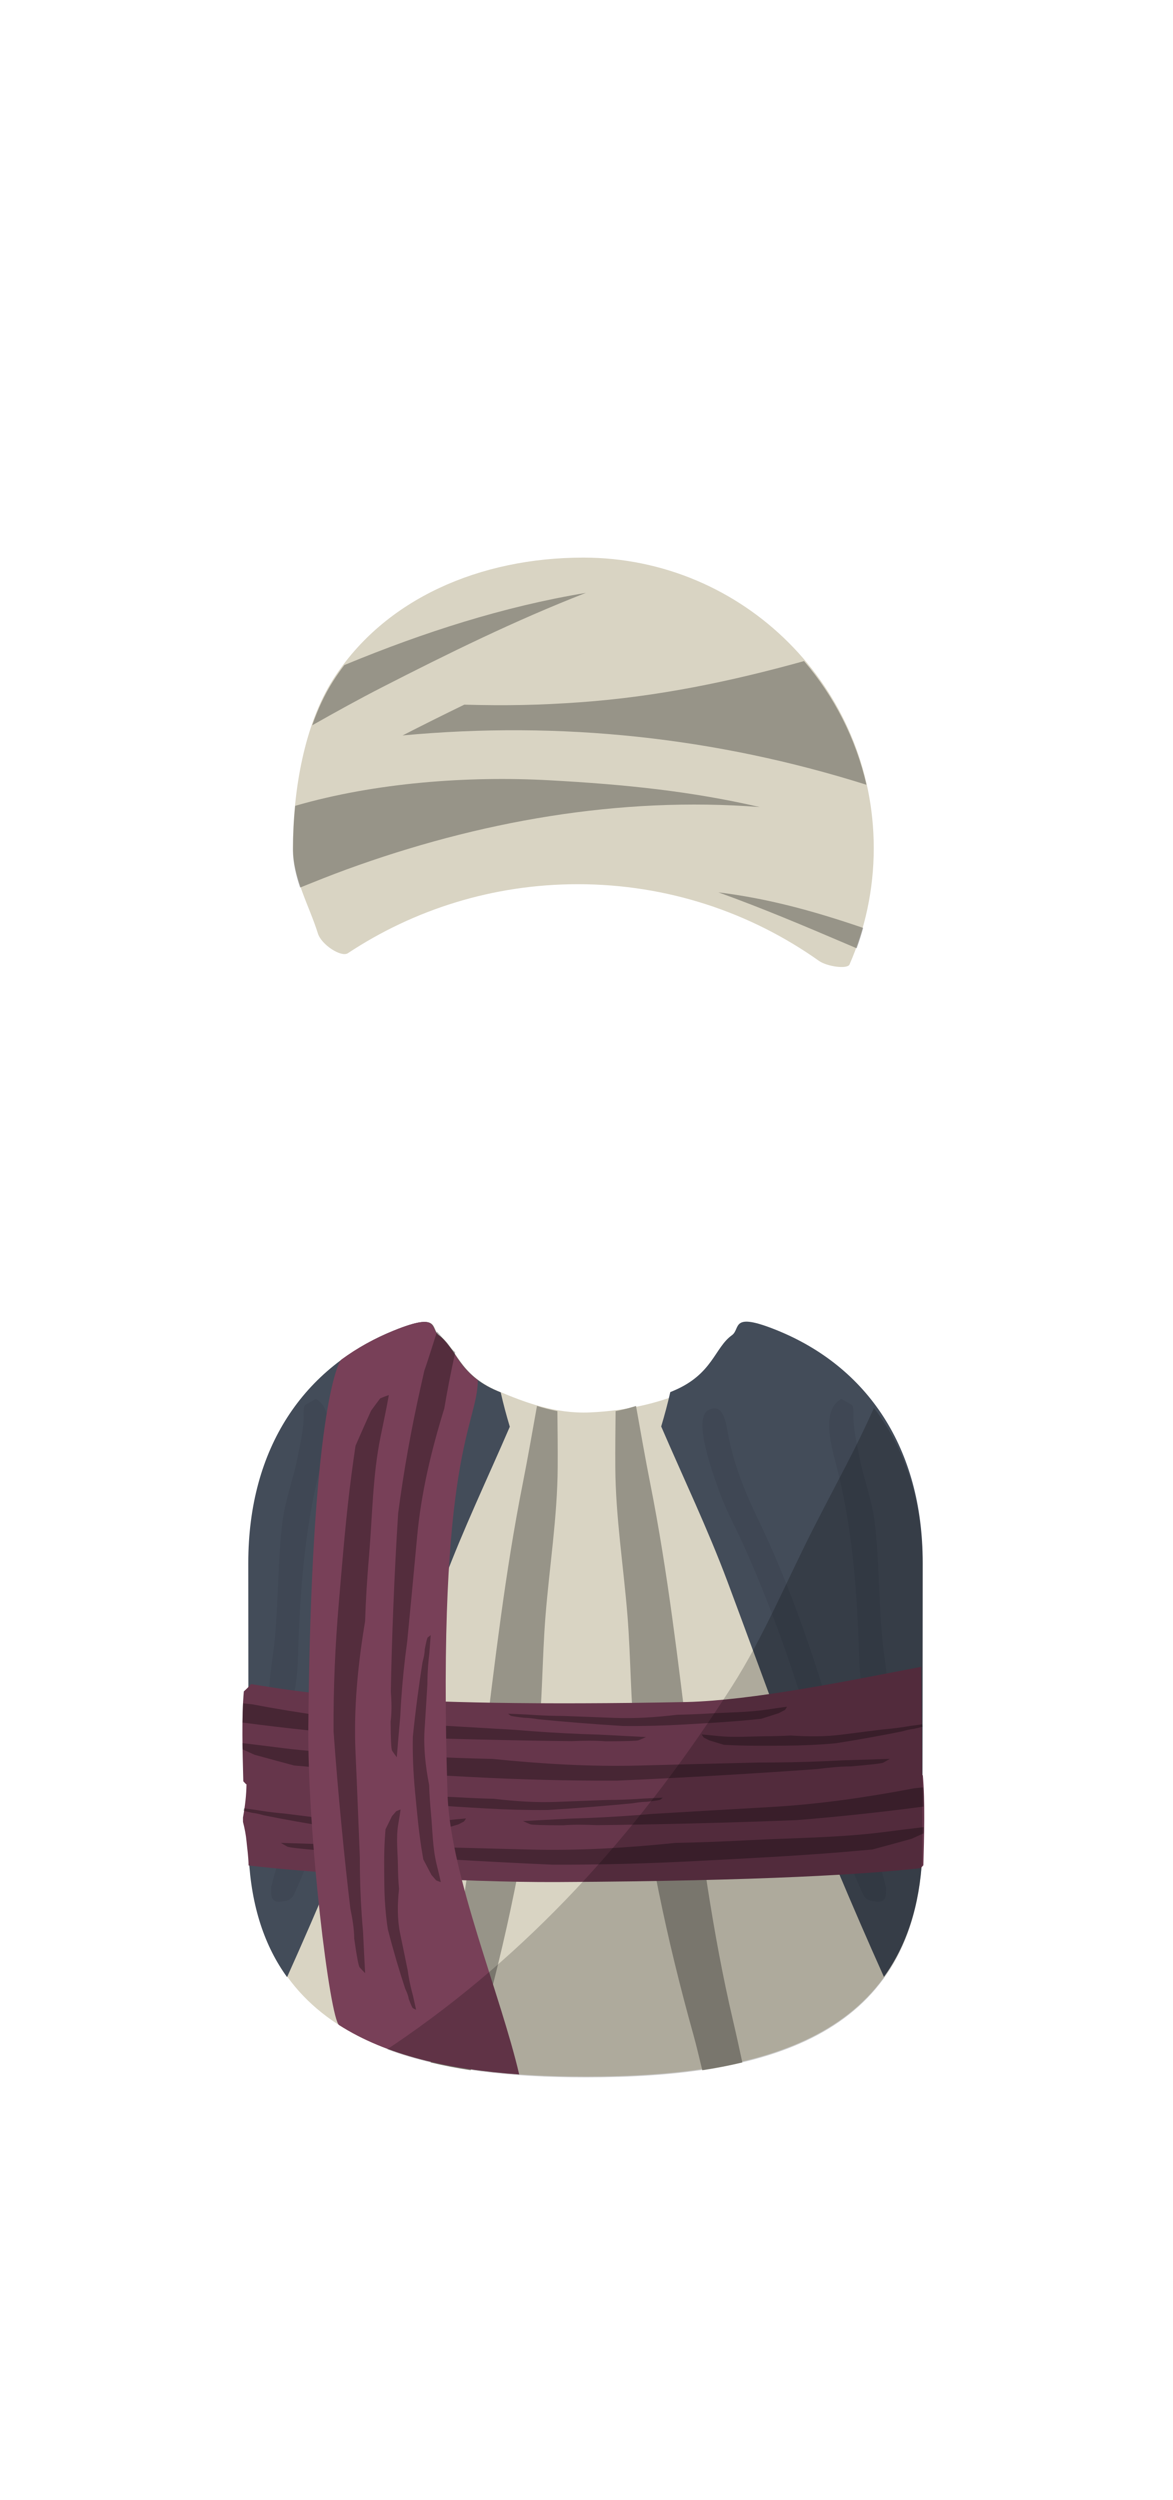 <svg version="1.1" xmlns="http://www.w3.org/2000/svg" xmlns:xlink="http://www.w3.org/1999/xlink" width="241.742" height="515.015" viewBox="0,0,241.742,515.015"><g transform="translate(-239.129,-342.703)"><g data-paper-data="{&quot;isPaintingLayer&quot;:true}" fill-rule="nonzero" stroke="none" stroke-linecap="butt" stroke-linejoin="miter" stroke-miterlimit="10" stroke-dasharray="" stroke-dashoffset="0" style="mix-blend-mode: normal"><path d="M290.408,664.681c0,-23.742 11.49,-40.397 30.096,-47.907c9.609,-3.879 7.355,-0.292 9.227,1.046c3.582,2.562 3.938,8 11.954,11.405c5.431,2.307 11.806,4.76 19.025,4.442c7.992,-0.352 14.962,-2.121 20.528,-4.671c7.864,-3.604 8.968,-10.285 12.686,-12.279c1.784,-0.957 -1.38,-2.558 6.308,1.278c17.327,8.487 29.03,23.062 29.03,46.687c0,1.394 -0.041,59.702 -0.122,61.076c-2.148,36.41 -32.356,44.727 -69.305,44.727c-37.123,0 -67.441,-8.59 -69.333,-45.242c-0.062,-1.205 -0.094,-59.341 -0.094,-60.561z" fill="#d9d4c3" stroke-width="0"/><path d="M383.868,769.192c-0.663,-2.706 -1.247,-5.21 -1.778,-7.112c-5.562,-19.912 -9.64,-39.266 -12.014,-59.798c-1.024,-8.855 -0.921,-17.876 -1.634,-26.767c-0.813,-10.133 -2.448,-20.379 -2.507,-30.559c-0.022,-3.85 0.019,-7.7 0.062,-11.55c1.445,-0.284 2.848,-0.651 4.208,-1.069c0.958,5.326 1.881,10.667 2.933,15.974c7.275,36.7 8.511,74.16 17.067,110.667c0.659,2.813 1.284,5.695 1.913,8.599c-2.652,0.645 -5.407,1.18 -8.25,1.615z" data-paper-data="{&quot;index&quot;:null}" fill="#979488" stroke-width="0"/><path d="M327.881,767.577c0.63,-2.904 1.254,-5.785 1.913,-8.599c8.557,-36.507 9.792,-73.967 17.067,-110.667c1.052,-5.307 1.976,-10.648 2.933,-15.974c1.36,0.419 2.763,0.785 4.208,1.069c0.043,3.85 0.084,7.701 0.062,11.55c-0.059,10.18 -1.694,20.427 -2.507,30.559c-0.714,8.891 -0.611,17.911 -1.634,26.767c-2.374,20.532 -6.452,39.886 -12.014,59.798c-0.531,1.902 -1.115,4.406 -1.778,7.112c-2.843,-0.436 -5.598,-0.97 -8.25,-1.615z" fill="#979488" stroke-width="0"/><path d="M429.289,664.626c0,1.22 -0.031,59.356 -0.094,60.561c-0.534,10.339 -3.329,18.444 -7.901,24.755c-3.263,-7.256 -6.427,-14.558 -9.512,-21.902c-8.24,-19.619 -15.287,-39.658 -22.744,-59.571c-4.04,-10.789 -9.073,-21.306 -13.644,-31.911c0.705,-2.351 1.339,-4.711 1.872,-7.074c0.251,-0.105 0.5,-0.21 0.746,-0.315c8.016,-3.405 8.372,-8.843 11.954,-11.405c1.872,-1.339 -0.382,-4.925 9.227,-1.046c18.606,7.511 30.096,24.166 30.096,47.907z" data-paper-data="{&quot;index&quot;:null}" fill="#434c59" stroke-width="0"/><g data-paper-data="{&quot;index&quot;:null}" fill="#3f4754" stroke-width="0.5"><path d="M414.665,632.111c0.505,0.288 0.335,2.5 0.345,2.785c0.101,2.698 0.751,5.495 1.277,8.143c0.886,4.462 2.582,8.805 3.12,13.344c1.018,8.579 0.763,17.277 1.754,25.829c0.303,2.617 2.151,12.99 -0.14,13.753c-4.404,1.468 -4.763,-9.501 -4.835,-11.856c-0.394,-13.067 -1.28,-25.894 -4.458,-38.588c-0.772,-3.082 -2.25,-7.799 -1.54,-11.214c0.302,-1.455 1.002,-2.673 2.322,-3.428z"/><path d="M421.556,730.923c0.117,0.29 0.182,0.606 0.182,0.938c0,0.143 -0.012,0.284 -0.035,0.42c0.161,2.092 -1.116,2.447 -2.414,2.079c-0.017,0 -0.034,0.001 -0.05,0.001c-1.125,0 -2.076,-0.743 -2.39,-1.764c-4.142,-8.764 -6.403,-18.336 -8.948,-27.649c-4.082,-14.938 -9.192,-29.844 -15.538,-43.965c-1.586,-3.53 -3.486,-6.899 -4.809,-10.536c-0.968,-2.663 -5.824,-15.318 -2.518,-17.207c3.271,-1.869 3.796,3.091 4.125,4.847c1.165,6.223 3.456,11.916 6.191,17.584c8.924,18.496 14.69,38.352 20.121,58.103c1.571,5.712 4.846,11.364 6.083,17.15z"/></g><path d="M290.298,664.681c0,-23.742 11.49,-40.397 30.096,-47.907c9.609,-3.879 7.355,-0.292 9.227,1.046c3.582,2.562 3.938,8 11.954,11.405c0.247,0.105 0.496,0.21 0.746,0.315c0.532,2.363 1.167,4.723 1.872,7.074c-4.572,10.605 -9.604,21.121 -13.644,31.911c-7.457,19.913 -14.503,39.952 -22.744,59.571c-3.084,7.343 -6.249,14.645 -9.512,21.902c-4.572,-6.31 -7.367,-14.416 -7.901,-24.755c-0.062,-1.205 -0.094,-59.341 -0.094,-60.561z" fill="#434c59" stroke-width="0"/><path d="" fill="#666666" stroke-width="0"/><g fill="#3f4754" stroke-width="0.5"><path d="M304.212,630.879c1.321,0.755 2.02,1.973 2.322,3.428c0.709,3.414 -0.769,8.131 -1.54,11.214c-3.177,12.694 -4.063,25.521 -4.458,38.588c-0.071,2.355 -0.431,13.324 -4.835,11.856c-2.291,-0.764 -0.443,-11.136 -0.14,-13.753c0.99,-8.552 0.736,-17.25 1.754,-25.829c0.539,-4.539 2.234,-8.882 3.12,-13.344c0.526,-2.648 1.176,-5.445 1.277,-8.143c0.011,-0.284 -0.159,-2.496 0.345,-2.785z"/><path d="M301.25,713.773c5.431,-19.751 11.197,-39.606 20.121,-58.103c2.735,-5.668 5.026,-11.361 6.191,-17.584c0.329,-1.757 0.854,-6.717 4.125,-4.847c3.306,1.889 -1.55,14.544 -2.518,17.207c-1.323,3.638 -3.223,7.006 -4.809,10.536c-6.345,14.121 -11.456,29.027 -15.538,43.965c-2.545,9.313 -4.806,18.885 -8.948,27.649c-0.314,1.022 -1.265,1.764 -2.39,1.764c-0.017,0 -0.034,-0 -0.05,-0.001c-1.298,0.367 -2.575,0.013 -2.414,-2.079c-0.023,-0.137 -0.035,-0.277 -0.035,-0.42c0,-0.332 0.065,-0.648 0.182,-0.938c1.237,-5.786 4.513,-11.438 6.083,-17.15z"/></g><path d="" fill="#666666" stroke-width="0"/><path d="" fill-opacity="0.302" fill="#cccccc" stroke-width="0"/><path d="" fill-opacity="0.102" fill="#ffffff" stroke-width="0"/><path d="" fill-opacity="0.102" fill="#ffffff" stroke-width="0"/><path d="" fill-opacity="0.102" fill="#000000" stroke-width="0"/><path d="" fill-opacity="0.102" fill="#000000" stroke-width="0"/><path d="" fill-opacity="0.302" fill="#000000" stroke-width="0"/><path d="M380.686,693.326c13.672,-0.373 32.387,-4.193 48.305,-7.26c0.061,1.845 0.206,21.758 0.177,23.628c-12.348,1.485 -44.461,3.523 -64.645,3.412c-42.306,-0.232 -63.931,-1.646 -74.7,-2.867c-0.181,-0.197 -0.365,-0.391 -0.551,-0.583c-0.16,-5.981 -0.363,-13.344 0.109,-18.52c0.539,-0.485 1.044,-0.984 1.489,-1.504c9.506,1.455 26.074,4.946 89.816,3.693z" fill="#66364b" stroke-width="0"/><path d="M425.55,698.442c0.407,-0.063 0.814,-0.13 1.219,-0.2c0.805,-0.107 1.61,-0.215 2.414,-0.326c0.024,0.164 0.049,0.329 0.075,0.493c-0.373,0.112 -0.984,0.263 -1.78,0.442c-0.768,0.071 -1.553,0.27 -2.308,0.493c-3.661,0.751 -8.987,1.727 -13.784,2.474c-3.418,0.318 -6.875,0.471 -10.302,0.492c-3.498,0.021 -6.997,0.065 -10.513,-0.067c-0.746,-0.028 -1.492,-0.061 -2.238,-0.099c-1.018,-0.3 -2.033,-0.607 -3.047,-0.92c-0.403,-0.208 -0.789,-0.412 -1.132,-0.596c-0.144,-0.196 -0.282,-0.406 -0.415,-0.625c1.13,0.087 2.267,0.214 3.464,0.335c3.184,0.322 6.343,0.066 9.509,0.042c2.004,-0.015 3.767,-0.063 5.381,-0.159c3.555,0.239 7.086,0.269 10.596,-0.188c2.74,-0.357 5.484,-0.697 8.227,-1.041c1.544,-0.13 3.089,-0.312 4.634,-0.55z" fill-opacity="0.302" fill="#000000" stroke-width="0"/><path d="M427.829,706.938c0.445,0.52 0.95,1.018 1.489,1.504c0.471,5.176 0.269,12.539 0.109,18.52c-0.186,0.191 -0.37,0.386 -0.551,0.583c-10.769,1.222 -32.394,2.635 -74.7,2.867c-20.184,0.111 -51.468,-1.927 -63.816,-3.412c-0.028,-1.87 -0.308,-3.678 -0.419,-4.914c-0.123,-1.368 -0.391,-2.721 -0.735,-4.066c-0.002,-0.296 -0.005,-0.591 -0.007,-0.887c0.428,-2.324 0.713,-4.657 0.73,-7.005c0.003,-0.426 0.01,-0.853 0.019,-1.28c0.098,-1.67 0.363,-3.632 0.423,-5.476c15.918,3.067 33.97,6.887 47.642,7.26c63.742,1.253 80.31,-2.238 89.816,-3.693z" data-paper-data="{&quot;index&quot;:null}" fill="#66364b" stroke-width="0"/><path d="M323.825,723.095c8.057,0.199 16.115,0.389 24.169,0.612c10.32,0.286 20.38,-0.341 30.371,-1.362c4.669,-0.081 9.734,-0.277 15.464,-0.573c9.054,-0.468 18.24,-0.501 27.118,-1.615c2.94,-0.369 5.746,-0.739 8.539,-1.058c-0.005,0.426 -0.011,0.853 -0.017,1.279c-0.761,0.352 -1.597,0.733 -2.467,1.121c-2.689,0.747 -5.387,1.483 -8.096,2.208c-2.105,0.191 -4.213,0.374 -6.324,0.547c-9.951,0.815 -19.967,1.299 -29.967,1.825c-9.797,0.515 -19.764,0.789 -29.73,0.748c-14.186,-0.619 -30.03,-1.579 -40.972,-2.387c-2.304,-0.295 -4.675,-0.539 -6.913,-0.546c-3.896,-0.335 -6.341,-0.61 -6.638,-0.772c-0.469,-0.255 -0.919,-0.515 -1.352,-0.779c3.205,0.108 6.41,0.207 9.616,0.299c1.203,0.067 2.406,0.126 3.611,0.177c4.566,0.194 9.094,0.284 13.588,0.276z" data-paper-data="{&quot;index&quot;:null}" fill-opacity="0.302" fill="#000000" stroke-width="0"/><path d="M373.637,716.368c8.027,-0.472 16.053,-0.952 24.082,-1.399c10.288,-0.573 20.118,-2.029 29.793,-3.869c0.614,-0.062 1.235,-0.127 1.864,-0.195c0.062,1.252 0.097,2.582 0.113,3.954c-8.618,1.14 -17.401,2.092 -26.238,2.796c-14.193,0.564 -30.102,0.928 -41.122,1.035c-2.348,-0.101 -4.751,-0.146 -6.97,0.032c-3.934,-0.009 -6.417,-0.078 -6.747,-0.214c-0.521,-0.214 -1.024,-0.434 -1.51,-0.66c3.199,-0.159 6.397,-0.327 9.594,-0.501c1.206,-0.034 2.412,-0.075 3.617,-0.124c4.566,-0.187 9.073,-0.473 13.524,-0.854z" data-paper-data="{&quot;index&quot;:null}" fill-opacity="0.302" fill="#000000" stroke-width="0"/><path d="M409.191,705.514c1.213,-0.051 2.425,-0.11 3.636,-0.177c3.228,-0.093 6.456,-0.192 9.684,-0.299c-0.435,0.264 -0.889,0.524 -1.361,0.779c-0.3,0.162 -2.762,0.437 -6.685,0.772c-2.254,0.008 -4.642,0.252 -6.962,0.546c-11.019,0.808 -26.975,1.768 -41.261,2.387c-10.036,0.041 -20.074,-0.233 -29.94,-0.748c-10.07,-0.526 -20.157,-1.01 -30.178,-1.825c-2.125,-0.173 -4.248,-0.356 -6.368,-0.547c-2.727,-0.725 -5.445,-1.461 -8.153,-2.208c-0.876,-0.388 -1.718,-0.769 -2.484,-1.121c-0.007,-0.426 -0.013,-0.853 -0.018,-1.279c2.812,0.319 5.638,0.689 8.599,1.058c8.94,1.114 18.191,1.147 27.309,1.615c5.77,0.296 10.871,0.492 15.573,0.573c10.062,1.02 20.192,1.647 30.585,1.362c8.111,-0.223 16.226,-0.413 24.34,-0.612c4.526,0.008 9.086,-0.082 13.684,-0.276z" fill-opacity="0.302" fill="#000000" stroke-width="0"/><path d="M355.289,696.197c3.443,0.127 6.886,0.25 10.326,0.391c4.408,0.18 8.758,-0.127 13.103,-0.643c2.007,-0.031 4.19,-0.121 6.665,-0.264c3.91,-0.225 7.851,-0.218 11.723,-0.787c1.456,-0.214 2.838,-0.429 4.217,-0.605c-0.127,0.228 -0.261,0.448 -0.406,0.654c-0.391,0.21 -0.833,0.443 -1.295,0.681c-1.197,0.39 -2.398,0.775 -3.603,1.154c-0.914,0.096 -1.829,0.188 -2.744,0.274c-4.315,0.407 -8.639,0.638 -12.957,0.891c-4.231,0.248 -8.521,0.367 -12.792,0.319c-6.046,-0.368 -12.782,-0.921 -17.425,-1.381c-0.97,-0.163 -1.973,-0.299 -2.932,-0.309c-1.65,-0.189 -2.682,-0.342 -2.8,-0.429c-0.186,-0.137 -0.363,-0.277 -0.533,-0.418c1.368,0.066 2.736,0.127 4.105,0.185c0.512,0.039 1.024,0.073 1.538,0.104c1.946,0.116 3.882,0.176 5.81,0.184z" data-paper-data="{&quot;index&quot;:null}" fill-opacity="0.302" fill="#000000" stroke-width="0"/><path d="M358.964,699.917c1.213,0.049 2.427,0.091 3.642,0.124c3.219,0.174 6.44,0.342 9.661,0.501c-0.49,0.226 -0.997,0.446 -1.521,0.66c-0.333,0.136 -2.833,0.205 -6.795,0.214c-2.235,-0.178 -4.655,-0.133 -7.019,-0.032c-11.097,-0.107 -27.119,-0.471 -41.411,-1.035c-8.899,-0.704 -17.744,-1.656 -26.422,-2.796c0.016,-1.372 0.051,-2.702 0.114,-3.954c0.633,0.068 1.258,0.133 1.877,0.195c9.743,1.84 19.642,3.296 30.003,3.869c8.086,0.447 16.169,0.928 24.252,1.399c4.483,0.38 9.021,0.667 13.62,0.854z" fill-opacity="0.302" fill="#000000" stroke-width="0"/><path d="M297.732,716.297c2.763,0.344 5.527,0.684 8.285,1.041c3.535,0.457 7.09,0.427 10.67,0.188c1.625,0.096 3.401,0.144 5.418,0.159c3.188,0.024 6.37,0.28 9.576,-0.042c1.205,-0.121 2.351,-0.247 3.488,-0.335c-0.134,0.219 -0.273,0.429 -0.418,0.625c-0.345,0.184 -0.734,0.388 -1.14,0.596c-1.021,0.312 -2.044,0.619 -3.069,0.92c-0.751,0.038 -1.503,0.071 -2.254,0.099c-3.541,0.132 -7.064,0.088 -10.587,0.067c-3.451,-0.021 -6.932,-0.174 -10.374,-0.492c-4.832,-0.748 -10.195,-1.724 -13.881,-2.474c-0.761,-0.224 -1.552,-0.422 -2.325,-0.493c-0.801,-0.179 -1.417,-0.33 -1.792,-0.442c0.026,-0.164 0.051,-0.329 0.075,-0.493c0.81,0.111 1.62,0.219 2.431,0.326c0.408,0.071 0.817,0.138 1.227,0.2c1.556,0.238 3.111,0.42 4.666,0.55z" data-paper-data="{&quot;index&quot;:null}" fill-opacity="0.302" fill="#000000" stroke-width="0"/><path d="M370.097,713.318c0.513,-0.03 1.026,-0.065 1.538,-0.104c1.369,-0.058 2.737,-0.119 4.105,-0.185c-0.17,0.142 -0.347,0.281 -0.533,0.418c-0.118,0.087 -1.15,0.24 -2.8,0.429c-0.959,0.01 -1.961,0.146 -2.932,0.309c-4.643,0.46 -11.379,1.013 -17.425,1.381c-4.271,0.048 -8.561,-0.071 -12.792,-0.319c-4.319,-0.253 -8.642,-0.484 -12.957,-0.891c-0.915,-0.086 -1.83,-0.178 -2.744,-0.274c-1.204,-0.379 -2.405,-0.763 -3.603,-1.154c-0.462,-0.238 -0.904,-0.471 -1.295,-0.681c-0.144,-0.206 -0.279,-0.426 -0.406,-0.654c1.379,0.175 2.761,0.39 4.217,0.605c3.873,0.569 7.813,0.562 11.723,0.787c2.474,0.142 4.658,0.233 6.665,0.264c4.345,0.516 8.695,0.823 13.103,0.643c3.44,-0.14 6.884,-0.263 10.326,-0.391c1.927,-0.008 3.864,-0.068 5.81,-0.184z" data-paper-data="{&quot;index&quot;:null}" fill-opacity="0.302" fill="#000000" stroke-width="0"/><g stroke-width="0"><path d="M320.34,616.773c9.609,-3.879 7.355,-0.292 9.227,1.046c2.88,2.059 3.674,5.976 8.038,9.202c-0.075,9.398 -8.5,14.901 -6.233,85.712c0.743,16.753 10.938,40.883 14.756,57.31c-14.584,-1.018 -27.361,-3.939 -37.108,-10.163c-1.89,-1.207 -6.549,-39.092 -6.348,-61.555c0.576,-64.477 6.162,-75.067 6.8,-75.536c3.273,-2.406 6.909,-4.419 10.869,-6.017z" fill="#784058"/><path d="M313.688,737.396c0.074,1.074 0.16,2.147 0.257,3.219c0.135,2.858 0.278,5.715 0.435,8.572c-0.384,-0.385 -0.76,-0.787 -1.13,-1.205c-0.235,-0.265 -0.634,-2.445 -1.12,-5.918c-0.011,-1.995 -0.365,-4.109 -0.793,-6.163c-1.173,-9.754 -2.565,-23.878 -3.464,-36.524c-0.059,-8.884 0.338,-17.769 1.086,-26.502c0.763,-8.914 1.465,-17.843 2.647,-26.713c0.251,-1.881 0.516,-3.76 0.794,-5.637c1.052,-2.414 2.12,-4.82 3.203,-7.217c0.656,-0.904 1.299,-1.768 1.877,-2.532c0.564,-0.252 1.165,-0.48 1.788,-0.691c-0.501,2.824 -1.111,5.645 -1.718,8.62c-1.617,7.914 -1.665,16.103 -2.343,24.174c-0.429,5.108 -0.713,9.623 -0.832,13.785c-1.481,8.906 -2.39,17.874 -1.976,27.073c0.324,7.18 0.599,14.363 0.888,21.545c-0.011,4.006 0.119,8.043 0.401,12.113z" fill-opacity="0.302" fill="#000000"/><path d="M323.948,752.727c0.091,0.363 0.188,0.725 0.291,1.086c0.209,0.972 0.423,1.942 0.644,2.912c-0.22,-0.104 -0.438,-0.214 -0.653,-0.33c-0.136,-0.074 -0.452,-0.793 -0.875,-1.949c-0.103,-0.684 -0.391,-1.384 -0.715,-2.058c-1.089,-3.263 -2.505,-8.011 -3.59,-12.288c-0.461,-3.047 -0.683,-6.128 -0.713,-9.183c-0.031,-3.118 -0.094,-6.237 0.098,-9.371c0.041,-0.665 0.089,-1.33 0.144,-1.995c0.436,-0.907 0.881,-1.813 1.334,-2.716c0.301,-0.359 0.597,-0.704 0.864,-1.009c0.284,-0.128 0.589,-0.251 0.906,-0.37c-0.127,1.007 -0.31,2.021 -0.486,3.088c-0.467,2.838 -0.095,5.654 -0.061,8.477c0.022,1.786 0.091,3.358 0.231,4.796c-0.347,3.169 -0.391,6.316 0.273,9.445c0.518,2.442 1.011,4.889 1.511,7.334c0.188,1.377 0.452,2.754 0.798,4.131z" fill-opacity="0.302" fill="#000000"/><path d="M327.206,689.682c-0.185,3.047 -0.363,6.096 -0.567,9.141c-0.261,3.902 0.184,7.753 0.933,11.599c0.045,1.776 0.176,3.709 0.382,5.899c0.326,3.461 0.316,6.949 1.142,10.377c0.311,1.289 0.622,2.512 0.877,3.732c-0.331,-0.112 -0.65,-0.231 -0.949,-0.359c-0.304,-0.346 -0.643,-0.737 -0.988,-1.146c-0.566,-1.06 -1.125,-2.123 -1.674,-3.189c-0.14,-0.809 -0.273,-1.619 -0.398,-2.429c-0.591,-3.82 -0.925,-7.647 -1.293,-11.47c-0.36,-3.745 -0.532,-7.543 -0.462,-11.323c0.533,-5.352 1.337,-11.314 2.003,-15.424c0.237,-0.859 0.434,-1.746 0.449,-2.595c0.274,-1.461 0.496,-2.374 0.622,-2.479c0.199,-0.164 0.401,-0.322 0.607,-0.472c-0.096,1.211 -0.185,2.422 -0.269,3.634c-0.056,0.453 -0.106,0.907 -0.151,1.361c-0.168,1.723 -0.255,3.437 -0.266,5.143z" data-paper-data="{&quot;index&quot;:null}" fill-opacity="0.302" fill="#000000"/><path d="M321.809,692.935c-0.071,1.074 -0.131,2.149 -0.18,3.224c-0.253,2.85 -0.496,5.7 -0.727,8.552c-0.328,-0.434 -0.647,-0.882 -0.957,-1.346c-0.197,-0.295 -0.298,-2.508 -0.31,-6.015c0.258,-1.978 0.193,-4.12 0.047,-6.213c0.156,-9.823 0.684,-24.005 1.502,-36.657c1.142,-8.811 2.735,-17.561 4.656,-26.113c0.247,-1.102 0.494,-2.203 0.74,-3.305c0.849,-2.37 2.59,-8.055 2.626,-8.025c1.066,1.058 2.366,3.176 3.743,4.225c-0.917,4.215 -1.666,8.026 -2.255,11.591c-2.67,8.625 -4.783,17.387 -5.614,26.558c-0.649,7.158 -1.346,14.312 -2.031,21.468c-0.552,3.968 -0.968,7.985 -1.239,12.056z" fill-opacity="0.302" fill="#000000"/></g><path d="" fill="#d9d9d9" stroke-width="0"/><path d="M429.262,664.925c0,1.393 -0.041,59.659 -0.122,61.032c-2.147,36.384 -32.333,44.695 -69.255,44.695c-15.333,0 -29.504,-1.466 -40.988,-5.773c1.319,-0.873 2.616,-1.756 3.889,-2.643c27.681,-19.305 49.047,-43.786 67.14,-72.053c6.65,-10.389 11.442,-22.101 17.054,-33.061c5.55,-10.839 8.238,-15.457 12.265,-24.372c6.357,8.348 10.017,19.022 10.017,32.174z" fill-opacity="0.2" fill="#000000" stroke-width="0"/><path d="" fill="#9966ff" stroke-width="0.5"/><path d="" fill-opacity="0.302" fill="#000000" stroke-width="0.5"/><path d="" fill-opacity="0.302" fill="#000000" stroke-width="0.5"/><g stroke-width="0.5"><path d="M299.503,517.42c0,-11.826 2.35,-25.476 8.269,-34.759c10.626,-16.663 30.352,-25.09 51.579,-25.09c33.054,0 59.849,26.795 59.849,59.849c0,8.524 -1.782,16.631 -4.994,23.971c-0.443,1.012 -4.634,0.435 -6.315,-0.756c-14.033,-9.941 -31.174,-15.784 -49.679,-15.784c-17.514,0 -33.805,5.233 -47.397,14.221c-1.351,0.893 -5.449,-1.735 -6.176,-4.082c-1.734,-5.601 -5.138,-11.399 -5.138,-17.57z" fill="#d9d4c3"/><path d="M417.689,504.367c-31.016,-9.775 -62.928,-13.197 -95.596,-10.161c4.222,-2.156 8.459,-4.276 12.72,-6.341c8.759,0.246 15.662,0.091 23.84,-0.493c15.934,-1.137 31.057,-4.277 46.178,-8.484c6.175,7.211 10.664,15.907 12.858,25.479z" fill-opacity="0.302" fill="#000000"/><path d="M358.639,477.128c0.033,-0.014 0.066,-0.027 0.099,-0.041c0.003,0.011 0.006,0.023 0.009,0.034c-0.036,0.002 -0.072,0.004 -0.107,0.006z" fill-opacity="0.302" fill="#000000"/><path d="M307.773,483.035c0.732,-1.148 1.507,-2.256 2.323,-3.326c0.11,-0.046 0.22,-0.092 0.329,-0.137c15.964,-6.591 32.462,-11.924 49.453,-14.734c-14.533,5.644 -28.617,12.593 -41.968,19.426c-4.882,2.499 -9.669,5.155 -14.436,7.852c1.149,-3.296 2.572,-6.375 4.298,-9.082z" fill-opacity="0.302" fill="#000000"/><path d="M299.503,517.795c0,-2.947 0.146,-6.008 0.457,-9.086c16.507,-4.79 35.602,-6.191 52.454,-5.264c15.76,0.867 29.137,2.259 43.296,5.513c-28.885,-2.232 -57.975,2.925 -85.234,12.882c-3.177,1.161 -6.334,2.431 -9.496,3.7c-0.851,-2.522 -1.477,-5.1 -1.477,-7.745z" fill-opacity="0.302" fill="#000000"/><path d="M415.684,538.056c-0.545,-0.231 -1.089,-0.462 -1.632,-0.694c-9.02,-3.852 -17.855,-7.595 -26.875,-10.833c9.867,1.232 19.031,3.63 29.843,7.329c-0.395,1.421 -0.841,2.821 -1.336,4.198z" fill-opacity="0.302" fill="#000000"/><path d="" fill-opacity="0.302" fill="#000000"/><path d="" fill-opacity="0.302" fill="#000000"/></g><path d="M239.129,857.718v-515.015h241.742v515.015z" fill="none" stroke-width="NaN"/></g></g></svg><!--rotationCenter:120.87086:297.297285-->